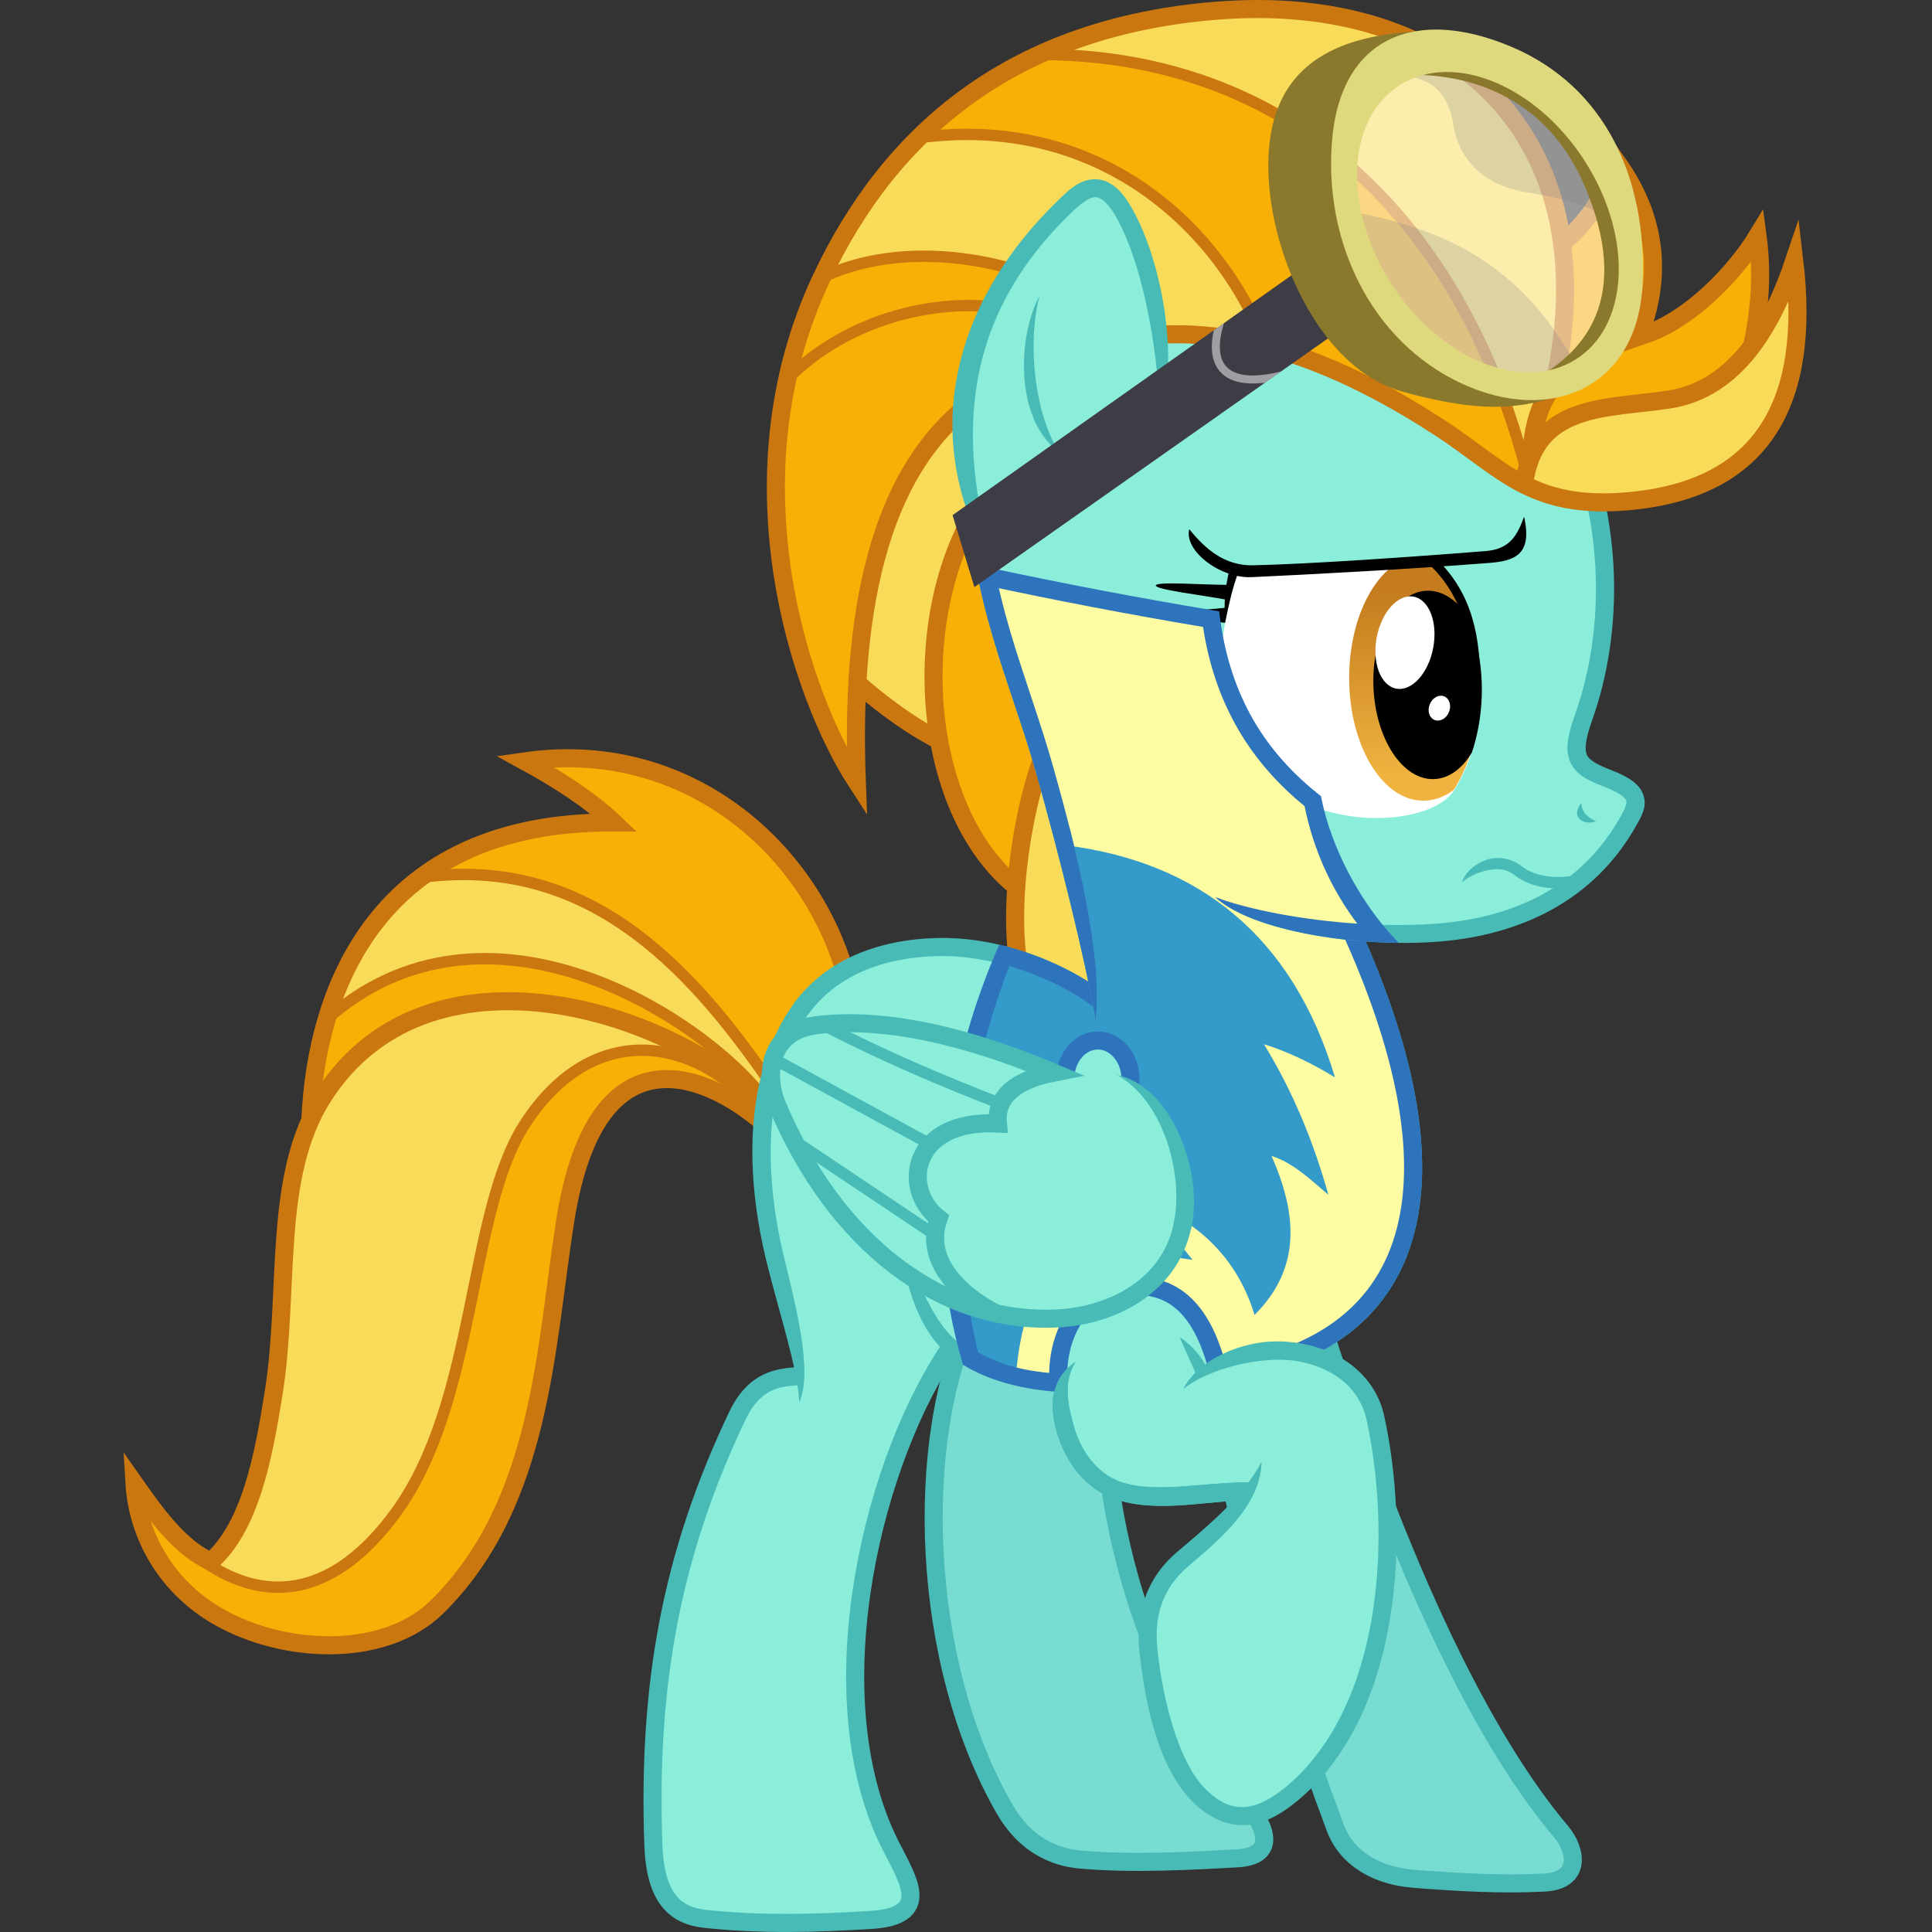 <?xml version="1.0" encoding="UTF-8"?><svg xmlns="http://www.w3.org/2000/svg" version="1.1" viewBox="0 0 5773.162 5773.145"><rect x="0" y="0" width="5773.162" height="5773.145" fill="#333333" stroke="none"/><defs id="defs4"><clipPath id="clipPath3960" clipPathUnits="userSpaceOnUse"><path id="path3962" opacity=".5" d="m3996.1 1764.5c149.73 222.82 124.92 504.13 24.304 673.81s-803.01 103.68-548.58-664.4z" stroke="#f00" stroke-width="1px" fill="#0f0"/></clipPath><clipPath id="clipPath3964" clipPathUnits="userSpaceOnUse"><path id="path3966" opacity=".5" d="m3985.6 1727.9c161.81 219.53 145.76 504.06 47.834 678.63-97.928 174.57-823.83 132.19-587.67-651.09z" stroke="#f00" stroke-width="1px" fill="#0f0"/></clipPath><clipPath id="clipPath3968" clipPathUnits="userSpaceOnUse"><path id="path3970" opacity=".5" d="m4006.7 1735.4c177.89 219.53 160.25 504.06 52.588 678.63s-905.7 132.19-646.08-651.09z" stroke="#f00" stroke-width="1px" fill="#0f0"/></clipPath><linearGradient id="linearGradient3982" y2="1810.5" gradientUnits="userSpaceOnUse" x2="3961.5" y1="2363.9" x1="3972"><stop id="stop3978" stop-color="#f0b33f" offset="0"/><stop id="stop3980" stop-color="#c47c1e" offset="1"/></linearGradient><clipPath id="clipPath4248" clipPathUnits="userSpaceOnUse"><path id="path4250" d="m3594.9 860.75-1035.2 732.56 65.054 214.96 1086.1-763.68z" stroke="#000" stroke-width="1px" fill="none"/></clipPath></defs><g transform="translate(286.77 -53.952)" stroke="#49bbb7" stroke-width="54" fill="#79dcd2"><path id="path3773" d="m2620.7 3981.4c-179.39 375.38-157.88 1042.2 95.619 1480.3 60.442 104.47 147.31 141.81 223.11 148.74 154.45 14.119 335.81 4.07 471.01-3.541 114.49-6.446 90.779-87.342 28.332-162.91-333.25-403.25-456.2-904.91-432.06-1462.6z"/><path id="path3775" d="m3636.1 3926.5c140.03 441.14 399.71 1195.5 742.09 1601.2 45.471 53.883 62.38 145.96-50.943 151.72-130.04 6.604-259.02-1.071-390.65-11.484-98.896-7.823-196.42-53.443-233.32-152.32-184.09-493.37-338.59-998.52-387.72-1519z"/></g><g transform="translate(286.77 -53.952)"><path id="path3796" fill="#f9db5a" d="m1813.2 3223.5c-528.5-286.89-895.34-224.13-1136.8 109.78-118.02 202.26-119.83 430.35-120.41 658.71-40.279 253.9-26.284 528.15-216.03 725.99 121.18 105.63 251.52 92.212 386.02 24.79 228.69-159.94 291.63-399.45 357.69-637.46 68.974-290.24 87.988-616.82 293.94-807.45 157.04-135.27 298.44-124.62 435.6-74.37z"/><path id="path3794" fill="#f9db5a" d="m2025.7 3305c-240.6-332-475.8-669.9-1048.3-637.5-149.68 120.4-233.76 264.2-290.36 417.9 460.26-327.7 982.16-124 1289.1 244.4z"/><path id="path3792" fill="#f8af06" d="m1983.2 3347.5c-243.03-194.85-469.87-237.38-665.79 10.624-83.858 130.39-143.98 276.6-171.2 444.74-41.552 205.17-68.768 416.07-154.61 603.52-134.8 305.62-376.37 493.48-653.54 311.51-85.638-45.934-161.4-141.25-237.9-232.89 36.228 135.89 69.702 273.16 197.83 363.11 286 158.03 538.28 164.33 748.75-17.529 161.75-157.98 225.16-424.14 295.46-682.72 27.166-236.69 52.307-473.04 134.57-718.91 151.2-229.49 318.92-157.57 488.72-42.497z"/><path id="path3790" fill="#f8af06" d="m1923.2 3262.9c-448.7-425.8-883.1-416.9-1232-180.3l-42.571 280.47c360.57-504.4 920.87-326.8 1242.1-72.6z"/><path id="path3788" fill="#f8af06" d="m2263.8 3057.6c-138.08-531.14-469.67-759.23-961.6-736.23 89.102 42.998 168.83 104.75 237.9 187.81-195.97 9.287-427.43 59.017-565.94 167.78 515.7-85.357 814.29 297.62 1036.7 603.51z"/><path id="path3778" d="m2258.8 3045.7c-76.808-418.67-467.84-789.58-976.63-716.8 94.382 51.579 192.76 113.7 265.44 182.8-711.53-4.458-888.93 506.86-906.51 882.68" stroke="#cb7710" stroke-width="54" fill="none"/><path id="path3780" d="m2033.4 3395.7c-245.9-299.3-1028.9-578.9-1355.8-63.1-151.41 239-97.43 576-146.72 884.4-30.86 193.13-69.861 398.7-187.81 503.34-93.196-43.157-160.81-137.49-227.88-232.89 9.051 150.19 92.702 315.98 270.45 408.18 199.53 103.49 483.49 107.84 633.56-40.067 313.55-309.04 323.31-776.55 383.14-1154.4 95.432-602.74 443.43-429.34 611.02-275.46z" stroke="#cb7710" stroke-miterlimit="7" stroke-width="54" fill="none"/><path id="path3782" d="m1996.9 3394.2c-200.57-250.5-513.86-294.72-716.19 20.033-169.62 263.88-142.17 825.91-383.87 1158.4-178.76 245.91-379.35 278.29-567.5 151.5" stroke="#cb7710" stroke-width="34" fill="none"/><path id="path3784" d="m1995.8 3335.6c-183.8-241.4-832.5-660.4-1309.7-232.9" stroke="#cb7710" stroke-width="34" fill="none"/><path id="path3786" d="m2013.4 3288c-245.6-356.1-551-678.4-1040.7-612.4" stroke="#cb7710" stroke-width="34" fill="none"/></g><g transform="translate(286.77 -53.952)"><path id="path3809" fill="#f8af06" d="m2699.5 1477.5c-252.86 344.66-283.71 907.39 35.058 1209.5 34.093-168.23 56.747-339.32 167.78-488.31z"/><path id="path3807" fill="#f9db5a" d="m2724.5 1449.9c-159.17 216.69-264.07 465.12-210.35 806.34-114.75-50.721-224.96-142.29-333.06-252.92 48.855-404.99 171.21-744.13 538.4-863.94z"/><path id="path3805" fill="#f9db5a" d="m2914.9 2163.6c-130.44 252.23-209.94 518.5-147.75 823.87l338.06 122.7z"/><path id="path3799" d="m2907.5 2178.8c-105.93 91.802-203.43 554.09-141.66 803.91" stroke="#cb7710" stroke-width="54" fill="none"/><path id="path3801" d="m2688 1495.3c-264.31 315.03-246.03 952.51 56.663 1204.1" stroke="#cb7710" stroke-width="54" fill="none"/><path id="path3803" d="m2174.4 2001.7c111.15 108.88 226.47 203.93 347.06 265.61" stroke="#cb7710" stroke-width="54" fill="none"/></g><g transform="translate(286.77 -53.952)"><path id="path3811" fill="#8beedb" d="m3746.2 2839.7-826.38-200.33 70.117 380.63-385.64-155.26-210.35 941.57 155.26 280.47c108.51 69.852 217.03 85.764 325.54 100.17l355.59-20.033c198.01-2.467 368.39-79.961 535.89-165.28 211.44-207.04 159.4-425.05 155.26-641.07-31.291-173.62-97.024-347.25-175.29-520.87z"/><path id="path3771" d="m3746.8 2826.9c353.7 774.7 230.8 1315.1-534.7 1342.2" stroke="#49bbb7" stroke-width="54" fill="none"/></g><g transform="translate(286.77 -53.952)"><path id="path3811-9" fill="#339aca" d="m2885.9 2512.1 104.03 507.9-261.62-111.25c-201.36 378.81-198.78 760.28-115.09 1214 108.51 69.852 153.02 49.753 261.53 64.156 12.765-117.93-1.612-245.54 214.3-290.92 180.42-7.202 222.54 123.91 262.92 256.74 166.89-13.78 246.78-65.824 414.28-151.14 211.44-207.04 159.39-425.04 155.25-641.06-31.291-173.62-97.013-347.25-175.28-520.88zm107.94 650.97c53.892 0 97.594 51.923 97.594 115.97 0 64.046-43.702 115.97-97.594 115.97s-97.562-51.923-97.562-115.97c0-64.046 43.67-115.97 97.562-115.97z"/><path id="path4106" fill="#fefca2" d="m2887.8 2515.4c298.46 30.126 583.97 161.82 868.33 302.64l152.74 497.8c19.08 203.58 71.594 409.07-87.681 602.45-104.78 150.35-265.87 220.93-461.03 243.24-55.447-110.09-42.408-264.5-265.87-265.87-147.85 8.45-205.48 114.07-214.96 271.53l-130.11-8.485c27.743-278.65 110.84-405.92 527.6-340.1-59.17-74.042-119.83-146.6-205.16-194.48 193.21 50.9 334.3 172.47 390.32 359.21 143.09-143.01 125.3-305.64 50.912-475.18 63.943 20.218 115.98 70.194 169.71 115.97-43.963-157.46-105.73-308.25-192.33-449.72 68.825 20.852 143.31 56.821 212.13 98.995-127.04-424.42-408.02-642.21-800.44-692.96z"/><path id="path3771-0" d="m3746.8 2826.9c330.27 723.53 244.88 1242.7-391.38 1330.2-32.963-127.55-95.132-280.15-280.96-258.58-154.43 17.927-207.7 175.55-197.99 288.5" stroke="#2e74bc" stroke-width="54" fill="none"/><path id="path4084" style="color:#000000" d="m3088.6 3301.7c0 64.046-43.688 115.97-97.581 115.97-53.892 0-97.581-51.92-97.581-115.97 0-64.046 43.688-115.97 97.581-115.97 53.892 0 97.581 51.92 97.581 115.97z" transform="translate(2.828 -22.627)" stroke="#2e74bc" stroke-width="54" fill="none"/></g><g transform="translate(286.77 -53.952)"><path id="path3859" fill="#8beedb" d="m3257.9 4068-353.95 86.882c-35.142 100.3-20.925 198.36 47.809 293.94 142.05 120.27 320.27 65.74 488.72 58.434-52.044 78.39-117.43 151.78-207.17 216.03-70.608 80.663-113.2 165.25-93.848 258.52 29.416 143.2 61.264 285.03 131.03 405.49 78.832 88.945 168 124.76 279.77 44.268 179.87-139.67 257.64-330.39 286.86-545.38 37.696-217.2 28.411-432.06-28.332-644.54-150.39-188.85-322.6-170.43-501.11-92.077z"/><path id="path3857" fill="#8beedb" d="m2624.2 2894.2-191.24 963.27c26.298 91.137 67.092 158.12 113.33 216.03l-99.16 205.4-541.84 35.414c29.274-68.677 51.852-141.29 191.24-145.2-12.299-138.83-46.242-283.07-84.994-428.51-20.045-183.73-48.58-366.68 31.873-559.55 143.32-285.54 353.15-319.86 580.8-286.86z"/><path id="path3822" d="m2107.2 4165.5c-68.257 4.05-138.86 10.355-191.24 120.41-196.8 413.5-267.4 802.45-250.4 1280.5 5.573 156.76 62.491 211.6 154.79 221.47 166.03 17.74 329.88 13.624 495.8 3.112 198.74-12.591 96.634-137.82 45.431-248.94-206.51-448.17-37.075-1136 198.93-1472.2" stroke="#49bbb7" stroke-width="54" fill="#8beedb"/><path id="path3814" fill="#49bbb7" d="m2543.6 2856.8c-10.817-0.195-21.615-0.157-32.375 0.125-172.17 4.507-339.68 64.503-437.44 212.21-153.47 231.88-120.5 546.94-71.581 748.6 35.735 147.31 95.01 324.78 99.304 425.92 41.857-89.177-10.777-289.99-46.835-438.64-46.871-193.22-75.337-495.34 64.144-706.07 86.558-130.78 234.68-183.85 393.82-188.02 159.14-4.166 342.58 58.374 470.83 154.11l-3.084-68.081c-126.18-83.226-288.77-137.48-436.78-140.15z"/><path id="path3820" fill="#49bbb7" d="m2408.1 3763.1c-0.29 89.754 40.82 258.25 136.27 336.2 83.142 67.888 200.39 107.13 349.82 114.96l0.115-53.786c-141.64-6.609-249.15-39.485-320.79-97.978-82.676-67.508-127.57-213.85-165.42-299.39z"/><path id="path3828" fill="#49bbb7" d="m3527.2 4062.2c-101.09 0.066-231.52 51.202-278.66 142.99 73.066-60.967 234.79-101.13 338.94-84.208 104.15 16.924 187.73 76.345 209.53 176.84 35.529 163.8 49.111 372.21 18.812 570.03s-104.33 384.26-240.59 508.66c-51.311 46.841-96.473 71.593-135.66 76.406-39.183 4.813-75.364-7.732-117-46-93.943-86.344-137.01-296.1-150.53-421.56-9.966-92.448 8.125-179.95 93.312-252.41 86.23-73.341 215.92-178.84 217.8-311.5-54.788 106.39-166.36 196.83-252.8 270.34-99.233 84.4-123.2 195.48-112 299.38 14.014 129.99 49.681 347.07 167.66 455.5 49.506 45.501 104.34 66.7 160.16 59.844 55.82-6.856 109.65-39.167 165.47-90.125 148.84-135.87 226.05-334.61 257.56-540.38 31.516-205.77 17.518-419.39-19.406-589.62-27.013-124.54-133.58-199.17-253.66-218.69-22.515-3.659-45.61-5.515-68.938-5.5z"/><path id="path3830" fill="#49bbb7" d="m2870.9 4333.1c25.25 88.612 84.125 167.66 169.5 198.62 130.06 47.176 283.44 4.026 407.38 6.031l0.875-54c-135.83-2.198-283.88 35.645-389.81-2.781-64.762-23.492-114.53-87.308-136-162.66-21.47-75.348-31.622-134.97 4.301-195.45-70.32 49.305-81.488 121.62-56.239 210.23z"/><path id="path3832" fill="#49bbb7" d="m3238.7 4049c11.756 32.509 34.392 76.218 48.312 111.42l33.397-15.448c-14.652-37.049-46.404-70.58-81.709-95.971z"/></g><g transform="translate(286.77 -53.952)"><path id="path3814-9" fill="#2e74bc" d="m2729 2941c92.818 26.886 182.31 70.201 254.39 124l-3.084-68.081c-82.83-54.633-181.35-96.783-281.14-120.05-147.89 332.22-242.41 811.04-108.14 1255.4 78.401 47.692 179.8 75.547 303.12 82.005l0.115-54.493c-112.92-5.269-190.15-26.525-258.8-64.854-95.182-410.04-43-794.99 93.545-1153.9z"/><path id="path3830-1" fill="#49bbb7" d="m2870.9 4333.1c25.25 88.612 84.125 167.66 169.5 198.62 130.06 47.176 283.44 4.026 407.38 6.031l0.875-54c-135.83-2.198-283.88 35.645-389.81-2.781-64.762-23.492-114.53-87.308-136-162.66-21.47-75.348-31.622-134.97 4.301-195.45-70.32 49.305-81.488 121.62-56.239 210.23z"/></g><g transform="translate(286.77 -53.952)"><path id="path3903" fill="#8beedb" d="m2914.9 3270.5 139.29-2.27c123.32 47.9 168.72 191.11 203.78 292.75-6.885 116.67-9.037 234.79-100.17 325.54-109.71 85.742-248.59 108.31-398.16 107.68-137.73-28.736-275.46-70.749-413.19-185.31-120.58-134.27-245.63-267.04-308.01-420.7-15.061-97.491-92.175-204.38 100.17-270.45 258.76-13.58 517.53 68.327 776.29 152.75z"/><path id="path3862" d="m3250.6 3695.4c-1.25 8.323-2.765 16.456-4.536 24.402-40.434 181.52-213.43 265.28-370.43 273.69-349.7 18.73-664.77-223.8-839.32-635.38-41.125-96.971-23.044-223.48 116.87-240.82 245.89-30.47 527 65.224 708.29 141.66-133.02 26.094-173.52 87.001-166.45 152.28-258.64-14.11-290.73 195.13-177.07 283.31-45.066 126.38 62.696 227.67 169.99 283.31" stroke="#49bbb7" stroke-width="54" fill="none"/><path id="path3864" d="m2174.4 3117.3c177.07 91.491 354.14 167.06 531.22 235.51" stroke="#49bbb7" stroke-width="34" fill="none"/><path id="path3866" d="m2022.2 3216.4 467.47 254.98" stroke="#49bbb7" stroke-width="34" fill="none"/><path id="path3868" d="m2078.8 3457.2 439.14 293.94" stroke="#49bbb7" stroke-width="34" fill="none"/><path id="path3862-1" fill="#49bbb7" d="m3051.1 3266.3c131.29 72.585 195.09 276.6 172.8 425.09-1.157 7.706-2.556 15.208-4.187 22.531l52.719 11.75c1.909-8.569 3.533-17.31 4.875-26.25 24.405-162.56-68.261-400.53-226.2-433.12z"/></g><g transform="translate(286.77 -53.952)"><path id="path3928" fill="#8beedb" d="m4370.1 1286.3c166.75 267.67 170.63 585.89 63.746 938.48-23.461 76.343 12.258 115.7 63.746 145.2 51.13 35.23 146.61 48.286 74.37 145.2-61.397 186.74-275.67 265.47-524.13 321.27-223.11 24.727-481.64-12.066-669.33-84.994-141.59-144.94-319.41-202.91-497.87-259.36l-90.009-292.11c-86.73-234.28-167.49-469.64-152.28-722.45l456.85-559.55 396.64-24.79z"/><path id="path3906" fill="#49bbb7" d="m4442.2 1336.8-49.781 20.875c107.41 256.32 121.17 567.99 26.594 833.28-22.367 62.739-29.956 106.83-11.812 143.66 18.143 36.83 55.405 53.399 101.94 71.25 50.505 19.376 62.285 35.311 64.031 42.156 1.746 6.845-3.682 21.247-16 43.469-118.74 214.19-322.38 303.75-545.88 322.07-223.5 18.318-504.76-19.652-666.45-78.39 113.77 104.03 435.85 151.46 670.85 132.2s460.19-117.82 588.72-349.69c12.402-22.374 29.658-49.342 21.062-83.031-8.595-33.69-40.201-57.429-97-79.219-44.195-16.955-65.695-30.175-72.844-44.688-7.149-14.512-6.539-43.344 14.25-101.66 99.596-279.37 85.082-603.17-27.688-872.28z"/><path id="path74" fill="#49bbb7" d="m2611.8 1521.9c-7.036 303.6 121.92 573.29 196.94 839.34 69.468 246.38 144.52 546.65 178.69 741.44 21.648-195.86-57.322-509.95-126.72-756.09-76.754-272.21-201.6-536.04-194.94-823.44z"/><path id="path3920" fill="#49bbb7" d="m4482.5 2507.9c-24.185-10.702-43.079-25.637-43.823-55.092-36.319 45.473 11.209 69.289 43.823 55.092z"/><path id="path3922" fill="#49bbb7" d="m4187.8 2617.6c-42.488 0.018-93.792 32.518-106.02 73.05 29.381-25.87 74.552-39.647 105.97-39.41 18.311 0.139 36.16 5.941 51.367 17.829 55.227 43.172 130.24 45.192 193.88 33.375l-6.2-33.4c-58.054 10.781-123.17 7.324-166.72-26.719-21.554-16.849-46.757-24.698-72.25-24.687z"/></g><g transform="translate(286.77 -53.952)"><path id="path3951" clip-path="url(#clipPath3968)" fill="#fff" d="m3368.1 1682.8 753.76-7.513c138.45 261.24 263.43 522.48-10.017 783.81-186.95 107.04-390.42 182.49-728.71 0-107.9-246.22-177.55-497.1-15.025-776.29z"/><path id="path3947" style="color:#000000" d="m4151.9 2072.2c0 202.61-90.253 366.86-201.59 366.86-111.33 0-201.59-164.25-201.59-366.86s90.253-366.86 201.59-366.86c111.33 0 201.59 164.25 201.59 366.86z" clip-path="url(#clipPath3964)" transform="matrix(1.099 0 0 1 -375.05 7.513)" fill="url(#linearGradient3982)"/><path id="path3949" style="color:#000000" d="m4116.9 2124.8c0 154.21-67.269 279.22-150.25 279.22s-150.25-125.01-150.25-279.22 67.269-279.22 150.25-279.22 150.25 125.01 150.25 279.22z" clip-path="url(#clipPath3960)" transform="matrix(1.133 -.034 .037 1.008 -585.29 93.683)"/><path id="path3972" style="color:#000000" d="m4001.8 1982.2c0 77.257-38.45 139.89-85.88 139.89s-85.88-62.629-85.88-139.89c0-77.257 38.45-139.89 85.88-139.89s85.88 62.63 85.88 139.89z" transform="matrix(.982 .187 -.187 .982 436.7 -704.5)" fill="#fff"/><path id="path3974" style="color:#000000" d="m4037.2 2162c0 21.026-13.874 38.07-30.988 38.07s-30.988-17.045-30.988-38.07c0-21.026 13.874-38.07 30.988-38.07s30.988 17.045 30.988 38.07z" transform="matrix(.924 .384 -.384 .924 1142.8 -1366)" fill="#fff"/></g><g transform="translate(286.77 -53.952)"><path id="path3985" d="m4267.4 1598c-20.747 57.503-43.354 96.966-115.1 102.7-223.92 17.9-530.73 38.848-694.12 42.497-85.293 1.905-143.41-48.744-191.24-108.01-16.315 64.653 93.147 147.71 185.93 143.43 180.07-8.301 475.87-24.092 710.06-42.497 75.112-5.903 130.45-23.518 104.47-138.12z"/><path id="path3987" d="m3413.9 1762.7c-19.762 54.007-28.393 96.504-39.43 150.51-4.752-56.663-0.656-101.82 12.869-158.48z"/><path id="path3989" d="m3385.6 1801.6c-72.895 0.37-217.53-10.944-218.68 1.771-1.154 12.714 140.48 29.116 210.72 42.497z"/><path id="path3989-4" d="m3377.4 1869.8c-72.412 8.383-214.28 13.041-214.03 25.805 0.251 12.764 139.7 13.494 210.98 19.07z"/><path id="path4009" d="m3996.7 1734.1c101.24 98.377 129.95 223.01 125.21 384.39" stroke="#000" stroke-width="27" fill="none"/></g><g transform="translate(286.77 -53.952)"><path id="path4195" fill="#fefca2" d="m2647.4 1782.8 684.48 121.62c39.877 221.66 136.44 404.36 296.98 543.06 42.441 134.95 94.754 268.5 189.5 395.98-139.54-8.072-279.07-33.417-418.61-79.196-153.03-102.27-325.25-172.56-500.63-237.59z"/><path id="path3906-2" fill="#2e74bc" d="m2665.7 1749.6-11.312 52.812c217.9 46.654 435.82 88.318 653.75 124.91 35.959 236.69 147.2 408.5 303.38 535.41 27.052 133.76 81.51 250.01 157.31 351.28-159.38-10.551-317.5-40.169-423.88-78.812 94.902 86.778 334.75 134.16 548.09 136.31-118.54-120.51-202.68-290.38-230.47-428.56l-1.875-9.844-7.844-6.219c-155.68-123.83-262.54-288.19-294.03-526.41l-2.625-19.813-19.719-3.281c-223.58-37.223-447.17-79.906-670.78-127.78z"/><path id="path4176" fill="#2e74bc" d="m2611.8 1521.9c-7.036 303.6 121.92 573.29 196.94 839.34 69.468 246.38 144.52 546.65 178.69 741.44 21.648-195.86-57.322-509.95-126.72-756.09-76.754-272.21-201.6-536.04-194.94-823.44z"/></g><g transform="translate(286.77 -53.952)"><path id="path4046" fill="#f9db5a" d="m2461.1 461.19c224.64-19.644 434 13.447 619.93 127.49 211.57 122.45 332.09 296.93 403.72 499.34-152.03-29.473-305.8-51.098-471.01-21.249-99.879-196.88-308.92-218.02-474.55-240.82-138.2-16.772-260.6 13.832-378.93 56.663 77.737-142.36 145.93-285.51 300.84-421.43z"/><path id="path4044" fill="#f9db5a" d="m4271 1498.8c18.445-102.7 20.384-205.4 92.077-308.1 78.825-354.75-1.823-603.19-148.74-807.45-267.2-337.68-890.6-386.86-1381.2-173.45 296.44-4.112 568.59 114.53 818.07 254.98 303.02 224.87 498.44 551.96 612.67 956.19z"/><path id="path4042" fill="#f9db5a" d="m4267.1 1507.5c0.303-119.82 64.49-208.81 257.93-235.39 307.76 3.938 467.19-162.28 548.41-418.2 35.635 278.85-7.466 508.48-237.9 621.04-181.88 112.6-373.68 92.393-568.45 32.554z"/><path id="path4040" fill="#f8af06" d="m4620.2 1061.8c44.134-184.45 63.786-364.38-70.117-515.86-43.246 78.849-76.606 164.29-157.76 217.86 1.076 146.91 4.267 293.82-40.067 440.73 79.214-71.151 168.7-118.33 267.95-142.74z"/><path id="path4038" fill="#f8af06" d="m4277.1 1457.4c6.346-133.3 45.273-252.88 177.8-333.06 222.29-47.934 383.71-178.21 515.86-348.08-0.079 107.03 9.002 212.22-22.538 325.54-98.892 105.48-207.5 167.26-333.06 152.75-192.65 24.777-331.61 78.316-338.06 202.84z"/><path id="path4036" fill="#f8af06" d="m2466.6 460.77c96.871-104.84 222.84-181.47 373.12-252.92 351.06 19.21 659.79 129.37 924.04 355.59 224.2 223.1 420.13 493.8 518.36 929.05-129.14-46.511-226.69-135.14-338.06-205.34-152.75-92.74-305.51-156.79-458.26-202.84-66.085-205.79-201.39-390.09-460.77-535.89-193.5-88.037-378.26-106.21-558.43-87.646z"/><path id="path4026" fill="#f8af06" d="m2772.9 864.92-141.6 378.98c-416.86 363.8-335.26 799.68-357.69 1136.8-245.78-419.92-351.93-977.12-99.16-1498 208-103.62 403.61-64.757 598.5-17.707z"/><path id="path4012" d="m4267.4 1502.4c30.448-247.69 252.17-225.69 435.6-254.98 199.37-31.838 307.87-223.43 371.85-414.35 48.882 415-85.647 683.45-499.34 718.91-287.77 24.666-372.67-98.065-559.55-219.57-263.02-171-586.49-321.47-927.86-269.15-154.25 23.643-306.23 82.879-442.68 173.53-353.87 235.09-386.01 773.4-371.85 1154.5-164.5-252.8-390.8-899.6-106.2-1505.1 208-442.68 576.8-752.54 1182.8-800.4 702.5-55.473 1169.7 367.99 1007.5 1117" stroke="#cb7710" stroke-miterlimit="7" stroke-width="54" fill="none"/><path id="path4014" d="m4947.4 1095.1c24.837-112.15 32.913-224.29 17.707-336.44-69.043 113.65-204.78 251.71-335.9 294.8-220.24 72.372-326.77 139.94-340.51 360.37" stroke="#cb7710" stroke-width="54" fill="none"/><path id="path4016" d="m4605.2 1071.8c70.815-167.67 71.411-350.04-60.1-533.39-33.589 88.512-71.737 162.37-157.76 237.9" stroke="#cb7710" stroke-width="54" fill="none"/><path id="path4018" d="m4271 1449.3c-192.4-726.05-685.7-1221.4-1427.2-1232.5" stroke="#cb7710" stroke-width="34" fill="none"/><path id="path4020" d="m2457.8 465.59c517.06-70.664 893.81 242.83 1041.2 629.52" stroke="#cb7710" stroke-width="34" fill="none"/><path id="path4022" d="m2829.7 888.98c-201.2-80.84-459.9-100.36-656.1-7.51" stroke="#cb7710" stroke-width="34" fill="none"/><path id="path4024" d="m2744.6 981.64c-213.9-47.59-498.7 21.76-678.7 205.36" stroke="#cb7710" stroke-width="34" fill="none"/></g><g transform="translate(286.77 -53.952)"><path id="path4055" fill="#8beedb" d="m2574.6 1304.1c29.306 154.73 36.21 317.86 114.67 454.16l490.92-464.79 8.854-166.45c-7.929-164.2-46.987-318.02-125.72-458.62-47.569-49.232-98.823-57.969-155.82-3.541-226.34 204.42-293.16 420.81-332.9 639.23z"/><path id="path4049" fill="#49bbb7" d="m2987.5 589.5c-5.454-0.18-10.834 0.15-16.031 1-41.58 6.796-70.448 37.052-95.438 61.188-325.68 314.55-421.3 728.03-187.34 1108.5-129.62-420.15-85.388-770 224.87-1069.7 24.532-23.694 49.721-43.956 66.625-46.719 8.452-1.381 15.245-0.634 26.062 6.656s24.988 22.407 40.469 49.188c93.434 161.63 131.34 460.91 130.78 589.49 57.033-131.85 18.009-440.01-84.028-616.52-18.081-31.278-36.426-53.051-57.031-66.938-15.454-10.415-32.577-15.648-48.938-16.188z"/><path id="path4057" fill="#49bbb7" d="m2819.6 938.04c-32.837 119.09-23.718 332.83 57.789 466.95-135.94-102.17-121.02-352.89-57.789-466.95z"/></g><g transform="translate(286.77 -53.952)"><path id="path4252" fill-opacity=".251" d="m3843.8 283.75c154.8-19.552 199.24 61.073 212.13 141.42 18.629 116.06 99.93 184.52 220.62 203.65 120.57 19.103 222.28 48.733 288.5 113.14-33.3-220.49-142-396.99-356.3-511.95-153.1-54.05-264.1-11.83-364.9 53.74zm-113.14 398.81c330.7 56.831 547.58 182.47 709.94 494.97-148.3 25.757-302.52 24.062-458.21-90.51-129.46-107.49-196.91-252.19-251.73-404.47z"/><path id="path4202" style="color:#000000" d="m4463.3 766c0 249.15-141.2 451.13-315.37 451.13s-315.37-201.98-315.37-451.13 141.2-451.13 315.37-451.13 315.37 201.98 315.37 451.13z" fill-opacity=".502" transform="matrix(.952 -.589 .592 .95 -262.47 2437.5)" fill="#fff"/><path id="path4198" fill="#3e3c44" d="m3594.9 860.75-1035.2 732.56 65.054 214.96 1086.1-763.68z"/><path id="path4228" fill="#8a792d" d="m3971.1 145.16c-127.21 10.424-396.92 23.353-456.06 286.76-59.138 263.41 105.89 713.03 386.52 791.56 280.63 78.526 384.79 42.552 529.66-4.929-142.61-6.497-310.72-32.062-437.49-123.04-152.47-125.86-249.12-296.81-263.04-534.57-2.056-166.14 132.49-296.77 240.42-415.78z"/><path id="path4226" fill="#8a792d" d="m3894 278c257.6-11.649 457.84 102.75 555.48 333.92 138.5 327.93 9 504.18-189.5 594.08 506.3-131.6 289.5-636.6 194-762-150.4-133.02-347.7-249.72-560-166z"/><path id="path4200" d="m3371.5 982.37c-61.768 152.08-13.647 244.66 186.68 189.5" stroke-opacity=".502" clip-path="url(#clipPath4248)" stroke="#fff" stroke-width="24" fill="none"/><path id="path4204" fill="#dfd97e" d="m4000.3 142.31c-169.05 1.815-287.2 110.91-306.34 328.12-26.931 305.54 117.56 604.76 387.47 729.72 269.9 124.96 527.03 8.998 540.25-299.81 13.2-308.77-108.4-587.13-393.2-707.05-82.3-34.67-159.5-51.68-228.2-50.94zm33.406 126.75c144.35-1.541 310.26 99.856 417.88 270.41 143.48 227.4 128.96 491.63-32.469 590.19-161.43 98.553-408.61-5.912-552.09-233.31s-128.96-491.63 32.469-590.19c40.357-24.638 86.103-36.58 134.22-37.094z"/></g></svg>